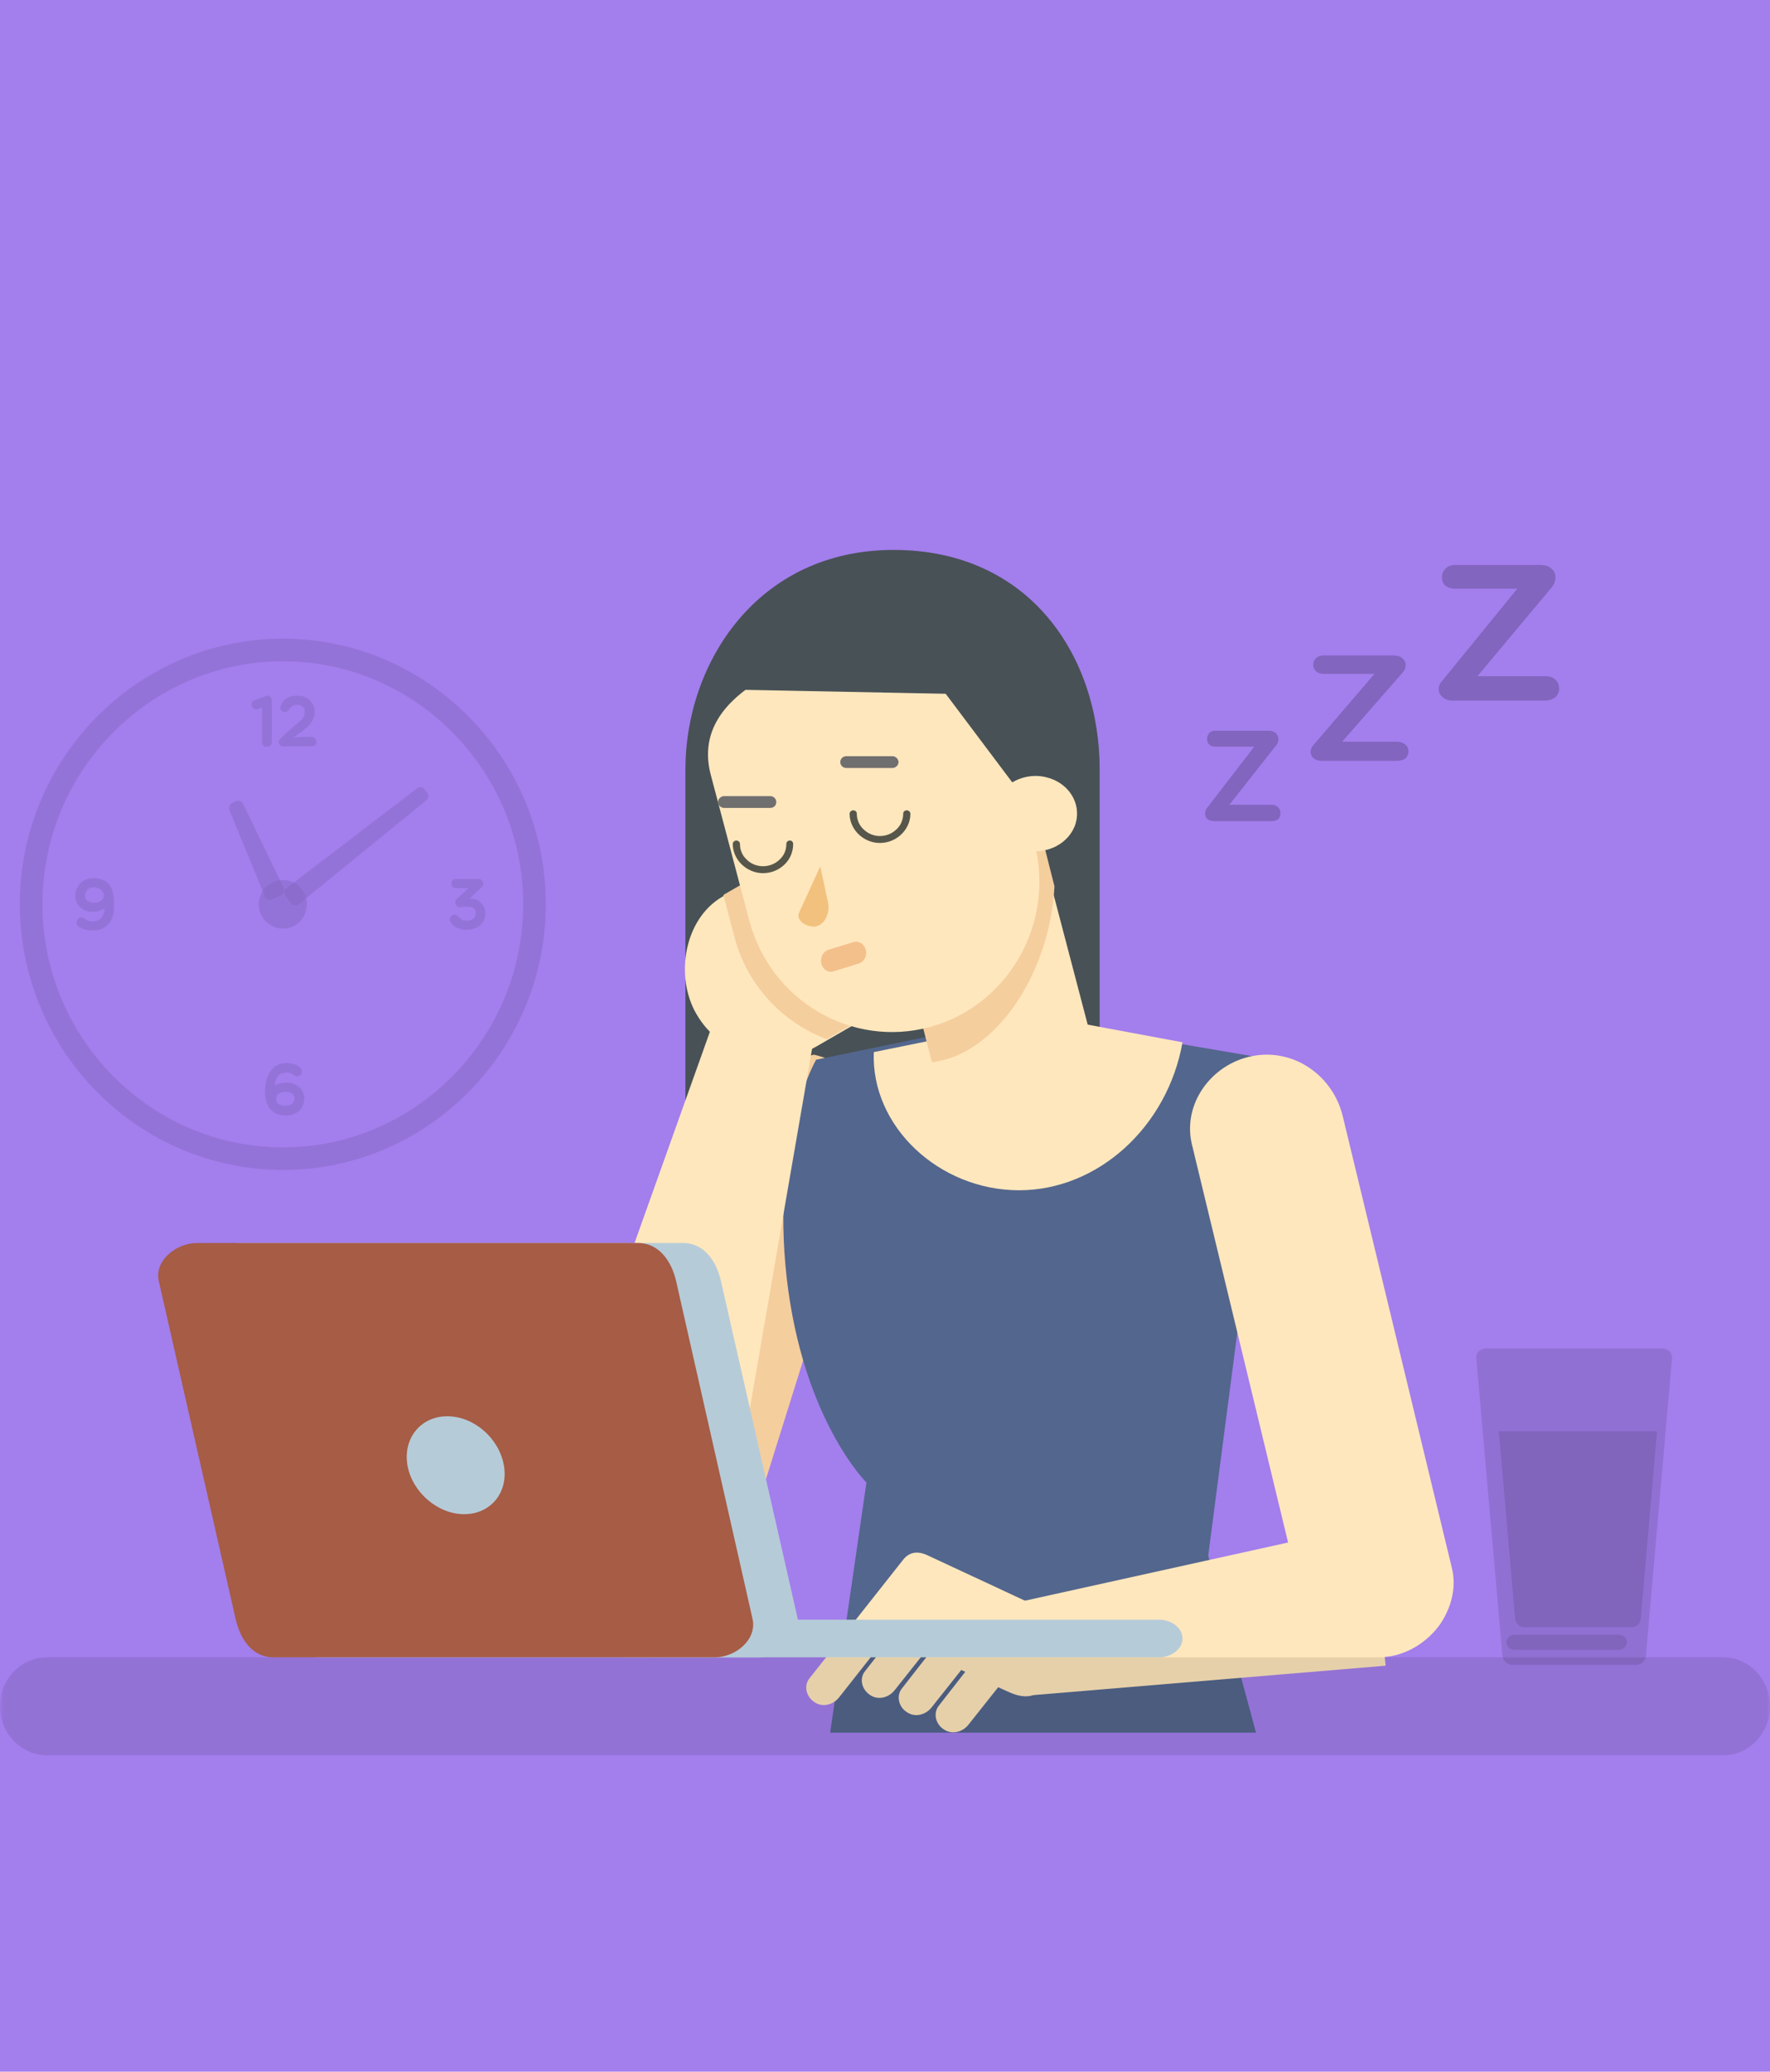 <?xml version="1.0" encoding="UTF-8"?>
<svg width="235px" height="275px" viewBox="0 0 235 275" version="1.1" xmlns="http://www.w3.org/2000/svg" xmlns:xlink="http://www.w3.org/1999/xlink">
    <!-- Generator: Sketch 51.3 (57544) - http://www.bohemiancoding.com/sketch -->
    <title>Habitos e Comportamentos Copy 2</title>
    <desc>Created with Sketch.</desc>
    <defs>
        <rect id="path-1" x="0" y="0" width="235" height="275"></rect>
    </defs>
    <g id="App" stroke="none" stroke-width="1" fill="none" fill-rule="evenodd">
        <g id="Traçar-Perfil" transform="translate(-118, -273)">
            <g id="Group-2" transform="translate(-372, 74)">
                <g id="Group-6" transform="translate(0, 198)">
                    <g id="Group-5-Copy-2" transform="translate(490, 0)">
                        <g id="Habitos-e-Comportamentos-Copy-2" transform="translate(0, 1)">
                            <mask id="mask-2" fill="white">
                                <use xlink:href="#path-1"></use>
                            </mask>
                            <use id="Mask" fill="#A37EED" xlink:href="#path-1"></use>
                            <g id="sleep-true" mask="url(#mask-2)">
                                <g transform="translate(0, 73)">
                                    <path d="M91,29.128 L91,96 L146,96 L146,29.128 C146,14.184 136.77,0 118.643,0 C100.563,-0.001 91,15.04 91,29.128 Z" id="Shape" fill="#485156" fill-rule="nonzero"></path>
                                    <path d="M115.524,79.19 L96.771,139.073 C95.074,144.394 90.221,147.974 84.896,146.764 C79.571,145.507 75.707,139.896 77.404,134.575 L95.309,78.706 C96.676,74.449 99.362,68.886 108.079,67 C114.299,68.451 117.22,73.869 115.524,79.19 Z" id="Shape" fill="#F5CE9E" fill-rule="nonzero"></path>
                                    <path d="M108.357,67.67 L135.84,62 L169,67.67 L160.412,133.502 L166.758,157 L110.218,157 L115.037,123.796 C115.037,123.796 106.592,115.434 104.445,96.598 C102.345,77.809 108.357,67.67 108.357,67.67 Z" id="Shape" fill="#53668D" fill-rule="nonzero"></path>
                                    <path d="M178.265,75.131 L192.751,135.083 C193.43,137.749 192.655,140.464 191.201,142.606 C189.699,144.702 187.422,146.321 184.709,146.844 C183.983,146.94 183.304,147.035 182.625,146.987 C181.947,146.987 181.317,146.94 180.639,146.797 C179.379,146.511 178.119,145.987 177.053,145.273 C174.874,143.845 173.42,141.559 172.742,138.892 L158.255,78.941 C156.947,73.559 160.823,68.227 166.298,67.179 C171.821,66.131 176.957,69.798 178.265,75.131 Z" id="Shape" fill="#FFE7BD" fill-rule="nonzero"></path>
                                    <path d="M157,65.357 C155.023,76.532 145.813,85 135.3,85 C124.74,85 115.626,76.582 116.012,66.66 L138.965,62 L157,65.357 Z" id="Shape" fill="#FFE7BD" fill-rule="nonzero"></path>
                                    <path d="M136.01,31 L145.641,67.7 C147.137,73.331 143.817,79.153 138.3,80.633 C132.83,82.16 127.127,78.772 125.631,73.188 L116,36.441 L136.01,31 Z" id="Shape" fill="#FFE7BD" fill-rule="nonzero"></path>
                                    <path d="M140,44.66 C139.368,55.898 132.906,65.559 125.57,67.643 C124.939,67.797 124.356,67.949 123.725,68 L116,37.847 L136.794,32 L140,44.66 Z" id="Shape" fill="#F5CE9E" fill-rule="nonzero"></path>
                                    <path d="M197.273,106 L220.727,106 C221.411,106 222.046,106.577 221.997,107.249 L218.528,146.751 C218.48,147.423 217.942,148 217.258,148 L200.742,148 C200.058,148 199.52,147.423 199.472,146.751 L196.003,107.249 C195.953,106.577 196.54,106 197.273,106 Z" id="Shape" fill="#000000" fill-rule="nonzero" opacity="0.11"></path>
                                    <path d="M201.128,144 L214.871,144 C215.51,144 216,144.426 216,144.978 C216,145.532 215.509,146 214.871,146 L201.128,146 C200.49,146 200,145.532 200,144.978 C200,144.425 200.49,144 201.128,144 Z" id="Shape" fill="#000000" fill-rule="nonzero" opacity="0.11"></path>
                                    <path d="M220,117 L217.851,141.778 C217.802,142.462 217.314,143 216.63,143 L202.37,143 C201.686,143 201.198,142.462 201.149,141.778 L199,117 L220,117 Z" id="Shape" fill="#000000" fill-rule="nonzero" opacity="0.11"></path>
                                    <g id="Group" opacity="0.2" stroke-width="1" fill="none" fill-rule="evenodd" transform="translate(4, 13)">
                                        <path d="M33.573,67.806 C51.948,67.806 66.964,52.633 66.964,34.019 C66.964,15.453 51.948,0.28 33.573,0.28 C15.151,0.28 0.134,15.453 0.134,34.019 C0.134,52.633 15.151,67.806 33.573,67.806 Z" id="Shape" stroke="#000000" stroke-width="3" opacity="0.45" fill-rule="nonzero"></path>
                                        <path d="M33.573,37.267 C35.348,37.267 36.74,35.813 36.74,34.02 C36.74,32.274 35.348,30.82 33.573,30.82 C31.798,30.82 30.359,32.274 30.359,34.02 C30.359,35.812 31.798,37.267 33.573,37.267 Z" id="Shape" fill="#000000" fill-rule="nonzero" opacity="0.45"></path>
                                        <path d="M30.791,12.593 L30.791,7.891 L30.215,8.133 C30.023,8.182 29.879,8.182 29.735,8.085 C29.591,7.988 29.495,7.891 29.447,7.745 C29.399,7.6 29.399,7.406 29.447,7.261 C29.495,7.115 29.639,7.018 29.878,6.921 L31.222,6.436 C31.366,6.339 31.51,6.339 31.654,6.339 C31.797,6.387 31.893,6.436 31.941,6.581 C32.038,6.678 32.085,6.872 32.085,7.114 L32.085,12.592 C32.085,12.738 32.038,12.834 31.941,12.931 C31.845,13.028 31.749,13.077 31.654,13.125 C31.51,13.125 31.366,13.125 31.27,13.125 C31.126,13.077 31.03,13.028 30.934,12.931 C30.838,12.835 30.791,12.738 30.791,12.593 Z" id="Shape" fill="#000000" fill-rule="nonzero" opacity="0.45"></path>
                                        <path d="M33.237,12.06 C33.525,11.769 33.813,11.478 34.101,11.235 C34.389,10.944 34.677,10.702 34.964,10.46 C35.253,10.218 35.54,9.927 35.876,9.684 C36.068,9.49 36.26,9.296 36.356,9.054 C36.452,8.812 36.5,8.569 36.452,8.327 C36.452,8.133 36.356,7.939 36.164,7.794 C36.02,7.648 35.733,7.551 35.444,7.551 C35.205,7.551 35.013,7.6 34.821,7.745 C34.629,7.843 34.437,7.988 34.341,8.23 C34.244,8.376 34.101,8.472 33.957,8.472 C33.813,8.521 33.669,8.521 33.525,8.424 C33.381,8.376 33.286,8.23 33.237,8.085 C33.189,7.939 33.237,7.745 33.333,7.551 C33.478,7.261 33.67,7.018 33.861,6.824 C34.101,6.679 34.341,6.533 34.629,6.436 C34.869,6.389 35.156,6.339 35.444,6.339 C35.876,6.339 36.308,6.436 36.644,6.582 C36.98,6.776 37.219,7.017 37.411,7.309 C37.651,7.6 37.747,7.89 37.747,8.278 C37.795,8.617 37.747,9.005 37.603,9.393 C37.411,9.781 37.172,10.168 36.788,10.508 C36.548,10.702 36.356,10.895 36.163,11.041 C35.971,11.235 35.732,11.332 35.54,11.477 C35.347,11.621 35.156,11.768 34.915,11.913 C35.155,11.864 35.347,11.864 35.588,11.864 C35.827,11.864 36.067,11.816 36.259,11.816 L37.411,11.816 C37.555,11.816 37.699,11.864 37.794,11.961 C37.891,12.059 37.938,12.155 37.986,12.301 C37.986,12.398 37.986,12.543 37.986,12.641 C37.938,12.786 37.89,12.882 37.794,12.98 C37.698,13.028 37.555,13.077 37.411,13.077 L33.669,13.077 C33.429,13.077 33.285,13.028 33.189,12.931 C33.093,12.834 32.997,12.689 32.997,12.544 C32.997,12.35 33.093,12.205 33.237,12.06 Z" id="Shape" fill="#000000" fill-rule="nonzero" opacity="0.45"></path>
                                        <path d="M33.909,62.086 C33.909,62.086 33.909,62.086 33.861,62.086 L33.861,60.778 C33.909,60.778 33.909,60.778 33.909,60.778 C34.198,60.778 34.389,60.729 34.581,60.632 C34.773,60.584 34.869,60.438 34.964,60.292 C35.061,60.195 35.108,60.002 35.108,59.857 C35.108,59.565 35.012,59.371 34.821,59.178 C34.629,59.032 34.341,58.936 33.909,58.936 C33.909,58.936 33.909,58.936 33.861,58.936 L33.861,57.724 C33.909,57.724 33.958,57.724 34.006,57.724 C34.437,57.724 34.821,57.772 35.205,57.966 C35.541,58.111 35.829,58.353 36.069,58.693 C36.261,58.984 36.356,59.371 36.404,59.857 C36.356,60.292 36.261,60.681 36.069,61.02 C35.877,61.36 35.589,61.602 35.205,61.796 C34.821,61.99 34.389,62.086 33.909,62.086 Z M33.861,55.106 C33.958,55.106 34.006,55.106 34.101,55.106 C34.341,55.106 34.533,55.154 34.773,55.203 C35.012,55.252 35.204,55.3 35.397,55.397 C35.589,55.494 35.733,55.639 35.877,55.736 C36.021,55.93 36.117,56.076 36.069,56.27 C36.069,56.415 36.021,56.561 35.925,56.657 C35.781,56.754 35.685,56.851 35.493,56.851 C35.349,56.899 35.205,56.851 35.062,56.754 C34.917,56.608 34.773,56.511 34.581,56.463 C34.437,56.414 34.246,56.365 34.102,56.365 C34.006,56.365 33.958,56.365 33.862,56.414 L33.862,55.106 L33.861,55.106 Z M33.861,62.086 C33.381,62.038 32.95,61.989 32.614,61.795 C32.278,61.601 31.99,61.407 31.75,61.068 C31.558,60.777 31.414,60.437 31.319,60.05 C31.222,59.662 31.175,59.274 31.175,58.838 C31.222,58.45 31.222,58.013 31.319,57.626 C31.415,57.19 31.558,56.753 31.799,56.365 C32.039,55.977 32.327,55.687 32.71,55.444 C33.046,55.251 33.43,55.153 33.862,55.105 L33.862,56.414 C33.574,56.414 33.334,56.511 33.143,56.608 C32.903,56.802 32.759,56.995 32.662,57.238 C32.566,57.529 32.518,57.82 32.47,58.159 C32.71,57.965 32.951,57.868 33.19,57.82 C33.43,57.723 33.622,57.723 33.862,57.723 L33.862,58.934 C33.574,58.934 33.382,58.983 33.19,59.08 C32.998,59.128 32.854,59.274 32.759,59.419 C32.662,59.565 32.662,59.711 32.662,59.855 C32.662,60.049 32.71,60.195 32.806,60.34 C32.903,60.486 33.046,60.583 33.238,60.68 C33.43,60.728 33.622,60.777 33.862,60.777 L33.862,62.086 L33.861,62.086 Z" id="Shape" fill="#000000" fill-rule="nonzero" opacity="0.45"></path>
                                        <path d="M8.53,30.577 C9.01,30.577 9.441,30.674 9.777,30.868 C10.161,31.014 10.401,31.304 10.641,31.595 C10.833,31.934 10.929,32.274 11.025,32.71 C11.121,33.098 11.121,33.534 11.121,33.922 C11.121,34.358 11.121,34.794 11.073,35.182 C10.929,35.909 10.642,36.491 10.162,36.88 C9.778,37.267 9.202,37.461 8.531,37.51 L8.531,36.298 C8.77,36.298 9.01,36.2 9.202,36.055 C9.442,35.91 9.586,35.668 9.683,35.425 C9.827,35.134 9.874,34.844 9.922,34.504 C9.683,34.698 9.394,34.844 9.155,34.892 C8.963,34.989 8.723,35.038 8.531,35.038 L8.531,33.826 C8.77,33.826 9.01,33.777 9.202,33.68 C9.394,33.632 9.538,33.486 9.634,33.34 C9.73,33.195 9.778,33.049 9.778,32.905 C9.778,32.711 9.73,32.565 9.634,32.371 C9.537,32.226 9.394,32.081 9.202,31.984 C9.01,31.887 8.771,31.838 8.531,31.79 L8.531,30.577 L8.53,30.577 Z M8.482,30.577 C8.482,30.577 8.482,30.577 8.53,30.577 L8.53,31.789 C8.482,31.789 8.482,31.789 8.482,31.789 C8.194,31.789 8.002,31.837 7.81,31.934 C7.666,32.032 7.522,32.177 7.426,32.322 C7.331,32.516 7.283,32.662 7.283,32.904 C7.283,33.049 7.331,33.195 7.379,33.34 C7.475,33.486 7.618,33.582 7.762,33.68 C7.954,33.776 8.194,33.825 8.482,33.825 C8.482,33.825 8.482,33.825 8.53,33.825 L8.53,35.037 C8.482,35.037 8.434,35.037 8.386,35.037 C7.954,35.037 7.57,34.988 7.187,34.794 C6.851,34.649 6.562,34.407 6.323,34.067 C6.131,33.728 5.987,33.34 5.987,32.904 C5.987,32.419 6.131,32.031 6.323,31.692 C6.514,31.304 6.803,31.061 7.187,30.867 C7.57,30.674 7.954,30.577 8.482,30.577 Z M8.53,37.509 C8.434,37.509 8.386,37.509 8.29,37.509 C8.098,37.509 7.859,37.509 7.618,37.461 C7.379,37.413 7.139,37.364 6.947,37.267 C6.707,37.17 6.515,37.073 6.371,36.927 C6.227,36.782 6.132,36.637 6.179,36.443 C6.179,36.297 6.227,36.152 6.324,36.007 C6.42,35.909 6.563,35.813 6.707,35.813 C6.899,35.765 7.043,35.813 7.187,35.959 C7.331,36.055 7.475,36.152 7.667,36.2 C7.859,36.298 8.098,36.298 8.291,36.298 C8.387,36.298 8.435,36.298 8.531,36.298 L8.531,37.509 L8.53,37.509 Z" id="Shape" fill="#000000" fill-rule="nonzero" opacity="0.45"></path>
                                        <path d="M56.697,33.292 L58.185,31.886 L56.554,31.886 C56.362,31.886 56.17,31.788 56.073,31.692 C55.977,31.547 55.929,31.45 55.929,31.256 C55.929,31.11 56.026,30.965 56.121,30.868 C56.218,30.723 56.361,30.674 56.553,30.674 L59.479,30.674 C59.719,30.674 59.863,30.723 59.959,30.868 C60.104,30.966 60.151,31.11 60.151,31.304 C60.151,31.45 60.055,31.644 59.912,31.789 L58.329,33.292 C58.712,33.292 59.096,33.34 59.384,33.486 C59.72,33.68 59.959,33.873 60.151,34.213 C60.343,34.504 60.44,34.843 60.44,35.182 C60.44,35.618 60.343,35.957 60.151,36.297 C59.959,36.636 59.671,36.927 59.287,37.121 C58.904,37.314 58.424,37.412 57.801,37.412 C57.417,37.412 57.033,37.314 56.697,37.17 C56.362,37.025 56.073,36.733 55.834,36.394 C55.737,36.2 55.69,36.055 55.737,35.909 C55.785,35.764 55.882,35.619 55.977,35.522 C56.121,35.474 56.265,35.425 56.457,35.425 C56.602,35.473 56.745,35.57 56.889,35.715 C57.033,35.909 57.177,36.007 57.368,36.103 C57.56,36.152 57.752,36.2 57.993,36.2 C58.185,36.2 58.376,36.2 58.568,36.103 C58.712,36.055 58.856,35.958 59,35.812 C59.096,35.666 59.144,35.425 59.144,35.182 C59.144,34.94 59.096,34.746 58.952,34.648 C58.808,34.503 58.664,34.406 58.472,34.406 C58.232,34.358 58.04,34.358 57.848,34.358 C57.608,34.358 57.416,34.358 57.272,34.406 C57.033,34.454 56.889,34.406 56.745,34.358 C56.648,34.261 56.553,34.164 56.505,34.019 C56.457,33.921 56.409,33.776 56.457,33.631 C56.506,33.534 56.554,33.389 56.697,33.292 Z" id="Shape" fill="#000000" fill-rule="nonzero" opacity="0.45"></path>
                                        <path d="M26.857,20.591 L27.336,20.349 C27.72,20.203 28.104,20.397 28.296,20.737 L33.669,31.887 C33.813,32.274 33.621,32.711 33.285,32.855 L32.133,33.389 C31.797,33.534 31.318,33.389 31.174,33.001 L26.472,21.561 C26.329,21.173 26.473,20.737 26.857,20.591 Z" id="Shape" fill="#000000" fill-rule="nonzero" opacity="0.45"></path>
                                        <path d="M52.38,18.798 L52.716,19.234 C52.955,19.525 52.907,19.961 52.572,20.252 L35.684,34.019 C35.396,34.261 34.917,34.213 34.677,33.921 L33.909,32.903 C33.67,32.612 33.717,32.128 34.053,31.885 L51.372,18.652 C51.661,18.41 52.14,18.458 52.38,18.798 Z" id="Shape" fill="#000000" fill-rule="nonzero" opacity="0.45"></path>
                                    </g>
                                    <g id="Group" stroke-width="1" fill="none" fill-rule="evenodd" transform="translate(107, 129)">
                                        <polygon id="Shape" fill="#FFE7BD" fill-rule="nonzero" points="27.76 10.774 74.937 0.344 76.976 19.109 30.186 23.015"></polygon>
                                        <path d="M30.527,11.156 C31.109,11.441 31.692,11.822 32.226,12.25 C32.76,12.727 33.196,13.203 33.536,13.775 C34.264,14.87 34.506,16.108 33.924,17.3 L32.129,21.062 C31.595,22.11 30.963,22.73 30.186,23.015 C29.216,23.348 28.099,23.158 26.79,22.539 L25.528,21.967 L21.596,26.92 C20.82,27.921 19.412,28.302 18.344,27.587 C17.228,26.92 16.84,25.396 17.665,24.396 L21.159,19.919 L20.625,19.681 L16.694,24.634 C15.917,25.634 14.51,26.015 13.442,25.301 C12.326,24.634 11.938,23.11 12.762,22.11 L16.258,17.633 L15.724,17.395 L11.792,22.348 C11.016,23.348 9.608,23.729 8.54,23.015 C7.424,22.3 7.036,20.824 7.861,19.824 L11.356,15.347 L10.87,15.109 L4.415,23.301 C3.638,24.301 2.231,24.682 1.163,23.968 C0.046,23.254 -0.341,21.777 0.483,20.777 L12.86,5.107 C13.83,3.822 15.093,3.964 16.111,4.441 L30.527,11.156 Z" id="Shape" fill="#FFE7BD" fill-rule="nonzero"></path>
                                    </g>
                                    <path d="M153.87,142 L83.13,142 C81.445,142 80,143.115 80,144.5 C80,145.884 81.445,147 83.13,147 L153.87,147 C155.555,147 157,145.884 157,144.5 C157,143.115 155.555,142 153.87,142 Z" id="Shape" fill="#B6CBD8" fill-rule="nonzero"></path>
                                    <path d="M6.254,147 L228.794,147 C232.21,147 235,149.911 235,153.475 C235,157.089 232.21,160 228.794,160 L6.254,160 C2.79,160 0,157.089 0,153.475 C0,149.911 2.79,147 6.254,147 Z" id="Shape" fill="#000000" fill-rule="nonzero" opacity="0.1"></path>
                                    <path d="M168.791,36 L161.212,36 C160.843,36 160.526,35.897 160.316,35.743 C160.105,35.537 160,35.28 160,35.021 C160,34.765 160.053,34.506 160.263,34.249 L166.527,26.112 L161.368,26.112 C160.999,26.112 160.683,26.009 160.526,25.803 C160.315,25.597 160.263,25.339 160.263,25.082 C160.263,24.772 160.369,24.567 160.526,24.309 C160.736,24.103 160.999,24 161.368,24 L168.421,24 C168.895,24 169.211,24.155 169.422,24.361 C169.632,24.567 169.738,24.876 169.738,25.236 C169.686,25.545 169.528,25.906 169.211,26.215 L163.21,33.837 L168.895,33.837 C169.264,33.837 169.527,33.991 169.738,34.197 C169.895,34.403 170,34.66 170,34.918 C170,35.227 169.948,35.485 169.738,35.691 C169.527,35.897 169.213,36 168.791,36 Z" id="Shape" fill="#000000" fill-rule="nonzero" opacity="0.2"></path>
                                    <path d="M185.376,28 L175.573,28 C175.102,28 174.735,27.907 174.419,27.677 C174.158,27.446 174.052,27.168 174,26.845 C174,26.521 174.106,26.244 174.367,25.921 L182.492,16.449 L175.782,16.449 C175.258,16.449 174.944,16.31 174.681,16.079 C174.472,15.802 174.315,15.525 174.366,15.201 C174.366,14.878 174.472,14.601 174.734,14.37 C174.943,14.139 175.311,14 175.782,14 L184.956,14 C185.533,14 185.952,14.139 186.214,14.416 C186.529,14.646 186.634,15.017 186.634,15.386 C186.581,15.802 186.372,16.172 185.952,16.587 L178.194,25.459 L185.585,25.459 C186.056,25.505 186.371,25.644 186.633,25.874 C186.895,26.105 187,26.428 187,26.752 C187,27.075 186.895,27.353 186.633,27.63 C186.372,27.861 185.952,28 185.376,28 Z" id="Shape" fill="#000000" fill-rule="nonzero" opacity="0.2"></path>
                                    <path d="M205.019,20 L192.932,20 C192.338,20 191.892,19.863 191.545,19.544 C191.198,19.27 191.05,18.951 191,18.541 C191,18.132 191.149,17.721 191.495,17.357 L201.453,5.145 L193.18,5.145 C192.586,5.145 192.14,4.962 191.843,4.689 C191.546,4.37 191.447,4.006 191.447,3.595 C191.447,3.185 191.596,2.82 191.892,2.501 C192.19,2.182 192.635,2 193.18,2 L204.474,2 C205.168,2 205.713,2.182 206.06,2.547 C206.407,2.866 206.556,3.275 206.505,3.823 C206.456,4.324 206.208,4.825 205.713,5.326 L196.152,16.764 L205.267,16.764 C205.812,16.764 206.257,16.946 206.555,17.265 C206.852,17.584 207,17.948 207,18.358 C207,18.815 206.851,19.179 206.555,19.498 C206.208,19.818 205.712,20 205.019,20 Z" id="Shape" fill="#000000" fill-rule="nonzero" opacity="0.2"></path>
                                    <g id="Group" stroke-width="1" fill="none" fill-rule="evenodd" transform="translate(80, 42)">
                                        <path d="M15.902,4.036 C10.766,7.027 9.613,14.698 12.445,19.572 C15.661,25.216 22.909,27.097 28.477,23.865 L34.813,20.198 C35.966,19.523 36.158,18.124 35.678,16.917 L31.598,5.725 L31.981,5.483 C34.91,3.795 32.365,-0.644 29.438,1.045 L25.886,3.119 C26.222,1.045 24.014,-0.692 22.094,0.418 L15.902,4.036 Z" id="Shape" fill="#FFE7BD" fill-rule="nonzero"></path>
                                        <path d="M29.773,22.948 L32.941,21.115 C34.045,20.487 34.237,19.088 33.805,17.834 L29.678,6.69 L30.109,6.449 C32.989,4.76 30.445,0.321 27.517,2.01 L23.965,4.036 C24.349,2.01 22.141,0.273 20.221,1.383 L16.045,3.796 L17.533,9.488 C19.262,15.904 23.965,20.777 29.773,22.948 Z" id="Shape" fill="#F5CE9E" fill-rule="nonzero"></path>
                                        <polygon id="Shape" fill="#FFE7BD" fill-rule="nonzero" points="27.902 23.72 14.413 101.684 1.069 95.171 0.301 61.062 15.517 18.413"></polygon>
                                    </g>
                                    <path d="M99.489,49.221 L94.369,29.86 C91.571,19.238 105.275,14.409 115.706,11.561 C126.139,8.713 129.458,8.905 132.256,19.528 L137.329,38.889 C140.127,49.463 133.915,60.472 123.484,63.321 C113.051,66.169 102.287,59.795 99.489,49.221 Z" id="Shape" fill="#FFE7BD" fill-rule="nonzero"></path>
                                    <path d="M108.907,42 L109.935,46.806 C110.212,48.135 109.579,49.567 108.511,49.925 C107.482,50.283 105.544,49.311 106.097,48.135 L108.907,42 Z" id="Shape" fill="#F2C17D" fill-rule="nonzero"></path>
                                    <g id="Group" stroke-width="1" fill="none" fill-rule="evenodd" transform="translate(95, 27)">
                                        <path d="M17.373,0.379 L23.483,0.379 C23.913,0.379 24.296,0.748 24.296,1.163 C24.296,1.577 23.914,1.946 23.483,1.946 L17.373,1.946 C16.896,1.946 16.562,1.578 16.562,1.163 C16.562,0.748 16.896,0.379 17.373,0.379 Z" id="Shape" fill="#706F6F" fill-rule="nonzero"></path>
                                        <path d="M1.144,5.678 L7.254,5.678 C7.731,5.678 8.065,6.047 8.065,6.461 C8.065,6.923 7.731,7.245 7.254,7.245 L1.144,7.245 C0.714,7.245 0.332,6.923 0.332,6.461 C0.332,6.047 0.713,5.678 1.144,5.678 Z" id="Shape" fill="#706F6F" fill-rule="nonzero"></path>
                                        <path d="M25.871,8.028 C25.871,7.752 25.632,7.567 25.393,7.567 C25.106,7.567 24.916,7.752 24.916,8.028 C24.916,8.812 24.581,9.595 24.009,10.102 C23.436,10.655 22.672,10.977 21.813,10.977 C21.001,10.977 20.237,10.655 19.665,10.102 C19.092,9.595 18.758,8.811 18.758,8.028 C18.758,7.752 18.567,7.567 18.28,7.567 C18.042,7.567 17.803,7.752 17.803,8.028 C17.803,9.088 18.28,10.056 18.996,10.747 C19.712,11.438 20.715,11.899 21.813,11.899 C22.958,11.899 23.96,11.438 24.676,10.747 C25.393,10.056 25.871,9.088 25.871,8.028 Z" id="Shape" fill="#57564A" fill-rule="nonzero"></path>
                                        <path d="M10.308,12.037 C10.308,11.761 10.117,11.576 9.879,11.576 C9.592,11.576 9.401,11.761 9.401,12.037 C9.401,12.867 9.067,13.604 8.495,14.111 C7.922,14.664 7.158,14.986 6.299,14.986 C5.488,14.986 4.676,14.664 4.151,14.111 C3.579,13.604 3.245,12.867 3.245,12.037 C3.245,11.761 3.006,11.576 2.767,11.576 C2.529,11.576 2.289,11.761 2.289,12.037 C2.289,13.097 2.767,14.065 3.483,14.756 C4.199,15.447 5.201,15.908 6.299,15.908 C7.445,15.908 8.447,15.447 9.163,14.756 C9.879,14.065 10.308,13.097 10.308,12.037 Z" id="Shape" fill="#57564A" fill-rule="nonzero"></path>
                                    </g>
                                    <path d="M109.973,53.078 L113.345,52.044 C114.055,51.847 114.766,52.339 114.942,53.078 C115.164,53.867 114.721,54.704 114.011,54.901 L110.684,55.936 C109.974,56.182 109.22,55.69 109.042,54.901 C108.864,54.113 109.263,53.325 109.973,53.078 Z" id="Shape" fill="#F3C08C" fill-rule="nonzero"></path>
                                    <path d="M42.307,147 L100.842,147 C103.618,147 106.538,144.64 105.915,141.894 L95.721,97.058 C95.098,94.361 93.471,92 90.695,92 L32.112,92 C29.335,92 26.464,94.36 27.086,97.058 L37.233,141.894 C37.855,144.64 39.531,147 42.307,147 Z" id="Shape" fill="#B6CBD8" fill-rule="nonzero"></path>
                                    <path d="M36.305,147 L94.888,147 C97.664,147 100.536,144.64 99.914,141.894 L89.767,97.058 C89.145,94.361 87.47,92 84.694,92 L26.158,92 C23.381,92 20.462,94.36 21.085,97.058 L31.279,141.894 C31.902,144.64 33.529,147 36.305,147 Z" id="Shape" fill="#A65C45" fill-rule="nonzero"></path>
                                    <path d="M59.376,115 C62.928,115 66.272,117.918 66.899,121.527 C67.526,125.082 65.175,128 61.623,128 C58.123,128 54.727,125.082 54.1,121.527 C53.472,117.918 55.876,115 59.376,115 Z" id="Shape" fill="#B6CBD8" fill-rule="nonzero"></path>
                                    <path d="M94,18.478 L125.558,19.094 L134.389,30.846 C146.211,33.026 140.613,11.37 129.853,5.588 C127.971,1.654 111.855,1.892 101.335,8.479 L96.074,14.498 L94,18.478 Z" id="Shape" fill="#485156" fill-rule="nonzero"></path>
                                    <path d="M133.669,35.94 L133,32.096 C134.282,30.427 136.736,29.618 138.91,30.175 C141.865,30.882 143.593,33.613 142.813,36.294 C142.032,38.923 139.021,40.541 136.066,39.833 L133.669,35.94 Z" id="Shape" fill="#FFE7BD" fill-rule="nonzero"></path>
                                </g>
                            </g>
                        </g>
                    </g>
                </g>
            </g>
        </g>
    </g>
</svg>